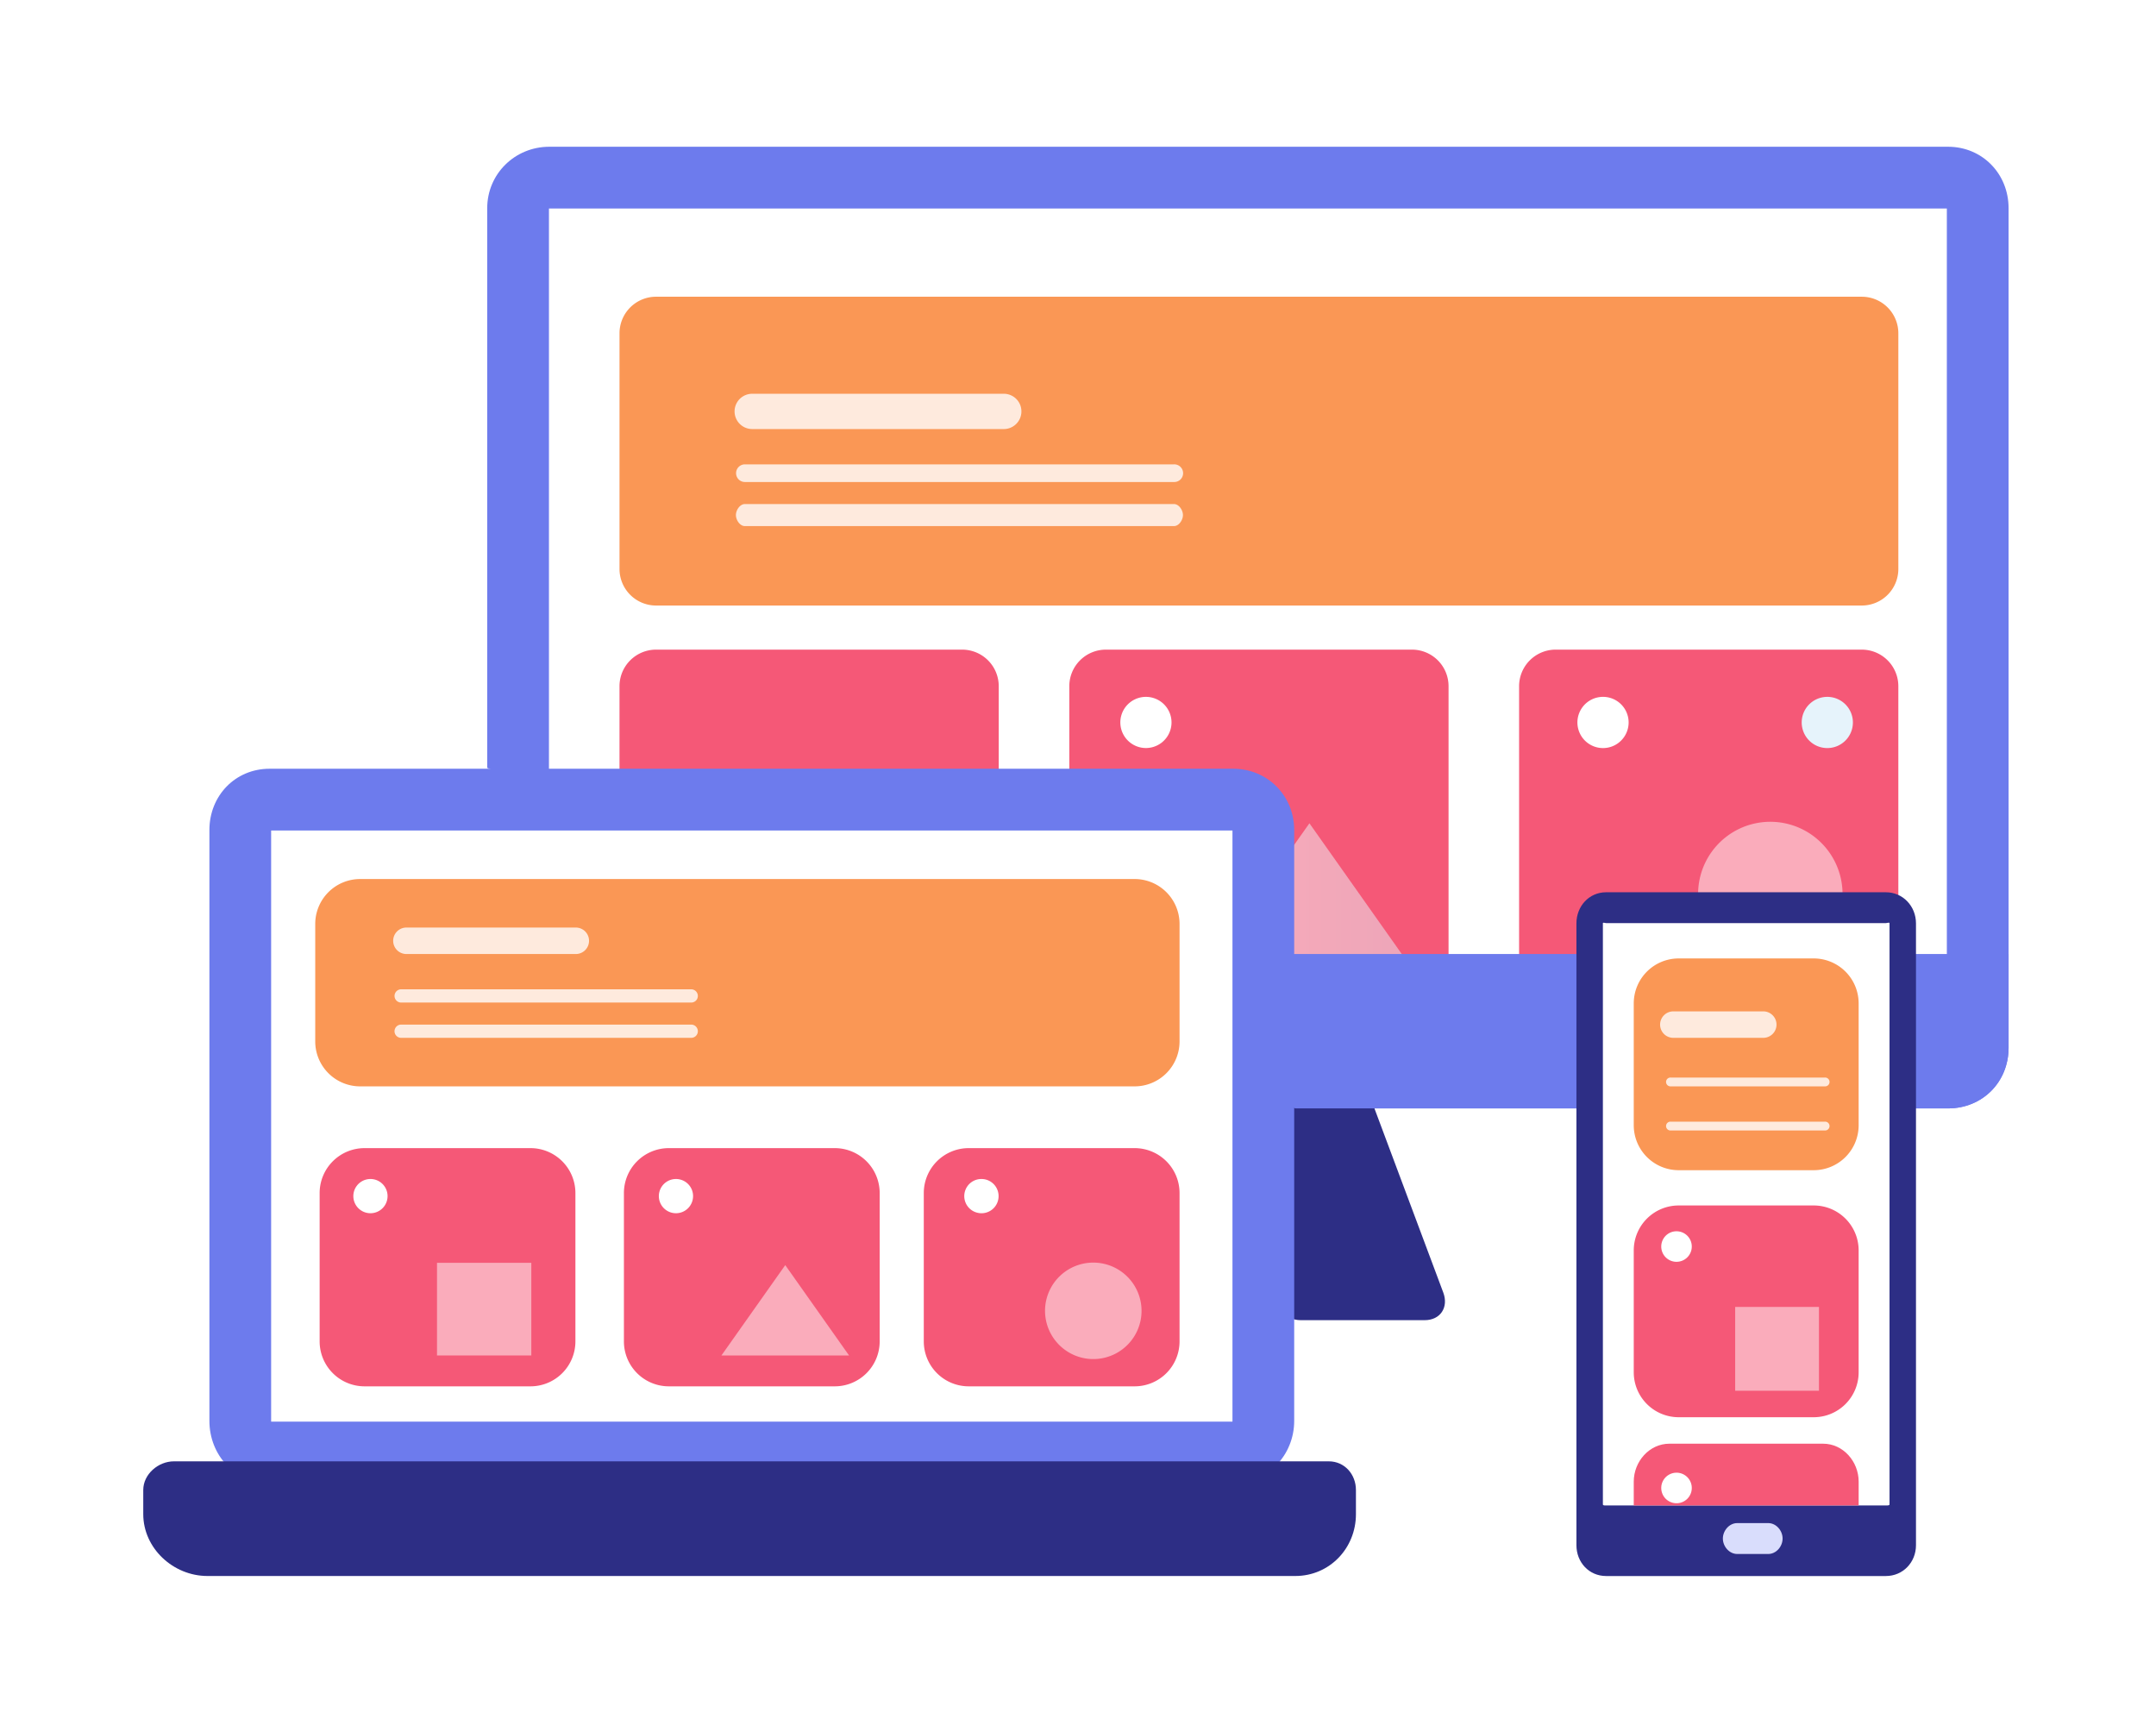 <svg viewBox="0 0 301 240" fill="none" xmlns="http://www.w3.org/2000/svg">
    <g filter="url(#filter0_d)">
        <path d="M280.419 19.06v117.197c0 4.794-3.659 8.467-8.453 8.467h-91.128l-51.289-21.598-61.528-25.938V19.06c0-4.795 3.876-8.575 8.672-8.575h195.273c4.794 0 8.453 3.78 8.453 8.575z" fill="#6D7BED"/>
        <path d="M182.597 136.104L76.64 101.581V19.104H271.8v117h-89.203z" fill="#fff"/>
        <path d="M177.606 144.229c0-2.201 1.761-3.813 3.965-3.813h4.653c2.2 0 4.64 1.59 5.417 3.652l9.852 26.352c.775 2.061-.393 3.864-2.595 3.864h-17.327c-2.201 0-3.965-2.13-3.965-4.332v-25.723z" fill="#2D2E85"/>
        <path d="M259.925 31.42H91.595a5.105 5.105 0 00-5.105 5.106v32.895a5.105 5.105 0 005.105 5.106h168.33a5.105 5.105 0 005.104-5.106V36.526a5.105 5.105 0 00-5.104-5.105z" fill="#FA9755"/>
        <path d="M91.595 80.684h42.735a5.103 5.103 0 014.717 3.154 5.12 5.12 0 01.388 1.955v39.663a5.106 5.106 0 01-5.105 5.106H91.595a5.105 5.105 0 01-5.106-5.108V85.793a5.106 5.106 0 015.106-5.11zM197.129 80.684h-42.738a5.105 5.105 0 00-5.104 5.106v39.668a5.105 5.105 0 005.104 5.106h42.738a5.105 5.105 0 005.104-5.106V85.79a5.105 5.105 0 00-5.104-5.106zM217.188 80.684h42.735a5.103 5.103 0 014.717 3.154 5.12 5.12 0 01.388 1.955v39.663a5.095 5.095 0 01-1.495 3.61 5.1 5.1 0 01-3.61 1.496h-42.735a5.105 5.105 0 01-5.106-5.108V85.793a5.104 5.104 0 015.106-5.11z" fill="#F55877"/>
        <path opacity=".5" d="M169.478 123.79l13.331-18.867 13.329 18.867h-26.66z" fill="url(#paint0_linear)"/>
        <path opacity=".5" d="M129.971 104.7h-20.086v19.704h20.086V104.7z" fill="url(#paint1_linear)"/>
        <path opacity=".5" d="M237.073 114.801a10.08 10.08 0 006.223 9.317 10.082 10.082 0 0013.174-13.175 10.081 10.081 0 00-19.397 3.858z" fill="url(#paint2_linear)"/>
        <path d="M251.536 90.85a3.58 3.58 0 002.206 3.302 3.574 3.574 0 10-2.206-3.302z" fill="url(#paint3_linear)"/>
        <path d="M163.557 90.85a3.573 3.573 0 11-6.875-1.37 3.576 3.576 0 015.829-1.158c.67.67 1.046 1.58 1.046 2.528z" fill="url(#paint4_linear)"/>
        <path d="M227.373 90.85a3.58 3.58 0 01-2.206 3.302 3.575 3.575 0 112.206-3.302z" fill="url(#paint5_linear)"/>
        <path opacity=".8" d="M140.073 49.892h-35.056a2.463 2.463 0 110-4.926h35.056a2.468 2.468 0 012.335 1.505 2.48 2.48 0 010 1.916 2.477 2.477 0 01-1.372 1.337c-.307.12-.634.177-.963.168zM163.896 57.284h-59.9a1.232 1.232 0 110-2.464h59.9a1.228 1.228 0 01.901.345 1.24 1.24 0 01.377.887 1.23 1.23 0 01-1.278 1.232zM163.896 63.44h-59.9c-.694 0-1.254-.847-1.254-1.54 0-.692.56-1.54 1.254-1.54h59.9c.692 0 1.255.848 1.255 1.54 0 .693-.566 1.54-1.255 1.54z" fill="#fff"/>
        <path d="M280.419 123.173v13.084c0 4.794-3.659 8.467-8.453 8.467h-91.128l-51.299-21.551h150.88z" fill="#6D7BED"/>
        <path d="M180.684 105.87c0-4.795-3.725-8.56-8.524-8.56H37.638c-4.793 0-8.403 3.765-8.403 8.56v82.47c0 4.794 3.61 8.731 8.403 8.731H172.16c4.793 0 8.524-3.937 8.524-8.731v-82.47z" fill="#6D7BED"/>
        <path d="M172.065 105.931H37.853v82.516h134.212v-82.516z" fill="#fff"/>
        <path d="M189.303 201.359c0 4.772-3.69 8.636-8.465 8.636H28.959c-4.774 0-8.959-3.869-8.959-8.636v-3.363c0-2.202 2.082-4.007 4.287-4.007H185.51c2.201 0 3.792 1.803 3.792 4.007v3.363z" fill="#2D2E85"/>
        <path d="M158.405 112.705H50.283a6.273 6.273 0 00-6.273 6.274v16.394a6.273 6.273 0 006.273 6.274h108.122a6.273 6.273 0 006.273-6.274v-16.394a6.273 6.273 0 00-6.273-6.274z" fill="#FA9755"/>
        <path d="M74.06 150.268H50.898a6.273 6.273 0 00-6.273 6.274v20.704a6.273 6.273 0 006.273 6.274H74.06a6.273 6.273 0 006.273-6.274v-20.704a6.273 6.273 0 00-6.273-6.274zM116.54 150.268H93.378a6.273 6.273 0 00-6.273 6.274v20.704a6.273 6.273 0 006.273 6.274h23.162a6.273 6.273 0 006.273-6.274v-20.704a6.273 6.273 0 00-6.273-6.274zM158.406 150.268h-23.163a6.274 6.274 0 00-6.273 6.274v20.704a6.274 6.274 0 006.273 6.274h23.163a6.273 6.273 0 006.272-6.274v-20.704a6.273 6.273 0 00-6.272-6.274z" fill="#F55877"/>
        <path opacity=".5" d="M100.719 179.211l8.91-12.611 8.909 12.611h-17.819z" fill="url(#paint6_linear)"/>
        <path opacity=".5" d="M74.177 166.279H61.01v12.931h13.168v-12.931z" fill="url(#paint7_linear)"/>
        <path opacity=".5" d="M145.897 172.975a6.743 6.743 0 004.161 6.225 6.734 6.734 0 009.186-4.913 6.737 6.737 0 10-13.347-1.312z" fill="url(#paint8_linear)"/>
        <path d="M54.108 156.965a2.393 2.393 0 01-1.474 2.209 2.39 2.39 0 01-3.258-1.741 2.39 2.39 0 014.033-2.156c.447.448.699 1.055.699 1.688z" fill="url(#paint9_linear)"/>
        <path d="M96.76 156.965a2.394 2.394 0 01-1.474 2.209 2.39 2.39 0 01-3.258-1.741 2.39 2.39 0 014.033-2.156 2.39 2.39 0 01.7 1.688z" fill="url(#paint10_linear)"/>
        <path d="M139.413 156.965a2.384 2.384 0 01-2.854 2.346 2.388 2.388 0 01.467-4.733 2.386 2.386 0 012.387 2.387z" fill="url(#paint11_linear)"/>
        <path opacity=".8" d="M80.389 123.173h-23.65a1.845 1.845 0 01-1.847-1.847 1.846 1.846 0 011.847-1.848h23.65a1.846 1.846 0 011.847 1.848 1.846 1.846 0 01-1.847 1.847zM96.463 129.947H56.045a.931.931 0 01-.89-.561.926.926 0 01.89-1.287h40.418a.93.93 0 01.89.561.924.924 0 01-.89 1.287zM96.463 134.873H56.045a.913.913 0 01-.68-.256.92.92 0 01-.21-1.03.92.92 0 01.89-.561h40.418a.912.912 0 01.679.256.919.919 0 01.285.668.92.92 0 01-.285.667.93.93 0 01-.68.256z" fill="#fff"/>
        <path d="M267.491 118.892v86.807c0 2.386-1.818 4.301-4.204 4.301h-39.055c-2.387 0-4.146-1.915-4.146-4.301v-86.807c0-2.389 1.759-4.34 4.146-4.34h39.057c2.384 0 4.202 1.951 4.202 4.34z" fill="#2D2E85"/>
        <path d="M224.232 200.148c-.169 0-.452.025-.452-.148v-81.114c0-.17.278-.029.452-.029h39.057c.169 0 .508-.148.508.029V200c0 .17-.339.148-.508.148h-39.057z" fill="#fff"/>
        <path d="M246.867 206.922h-4.335c-1.105 0-2.002-1.05-2.002-2.156s.897-2.156 2.002-2.156h4.335c1.107 0 2.002 1.048 2.002 2.156 0 1.107-.89 2.156-2.002 2.156z" fill="#D9DDFC"/>
        <path d="M253.214 158.273h-18.852a6.274 6.274 0 00-6.273 6.274v17.011a6.274 6.274 0 006.273 6.274h18.852a6.273 6.273 0 006.272-6.274v-17.011a6.273 6.273 0 00-6.272-6.274z" fill="#F55877"/>
        <path d="M253.214 123.79h-18.852a6.274 6.274 0 00-6.273 6.274v17.01a6.274 6.274 0 006.273 6.275h18.852a6.273 6.273 0 006.272-6.275v-17.01a6.273 6.273 0 00-6.272-6.274z" fill="#FA9755"/>
        <path d="M228.089 200.148v-3.323c0-2.809 2.176-5.298 4.983-5.298h21.447c2.807 0 4.969 2.489 4.969 5.298v3.323h-31.399z" fill="#F55877"/>
        <path opacity=".5" d="M253.947 172.436H242.25v11.7h11.697v-11.7z" fill="url(#paint12_linear)"/>
        <path d="M236.19 164.003a2.127 2.127 0 01-1.314 1.971 2.13 2.13 0 01-2.908-1.553 2.139 2.139 0 01.906-2.189 2.136 2.136 0 012.691.265c.4.399.625.941.625 1.506z" fill="url(#paint13_linear)"/>
        <path d="M236.19 197.706a2.127 2.127 0 01-1.314 1.971 2.138 2.138 0 01-2.324-.461 2.138 2.138 0 01-.463-2.324 2.136 2.136 0 011.97-1.317 2.13 2.13 0 012.131 2.131z" fill="url(#paint14_linear)"/>
        <path opacity=".8" d="M246.213 134.873h-12.598a1.843 1.843 0 01-1.847-1.847 1.848 1.848 0 011.847-1.848h12.598a1.848 1.848 0 010 3.695zM254.775 141.647h-21.527a.624.624 0 01-.457-.168.63.63 0 01-.192-.448.618.618 0 01.649-.615h21.527a.62.62 0 01.598.372.618.618 0 01-.598.859zM254.775 147.804h-21.527a.607.607 0 01-.457-.168.63.63 0 01-.192-.447.62.62 0 01.403-.579.624.624 0 01.246-.037h21.527a.62.62 0 01.598.372.62.62 0 01-.353.822.602.602 0 01-.245.037z" fill="#fff"/>
    </g>
    <defs>
        <linearGradient id="paint0_linear" x1="169.47" y1="114.364" x2="196.13" y2="114.366" gradientUnits="userSpaceOnUse">
            <stop stop-color="#fff"/>
            <stop offset="1" stop-color="#E6F3FB"/>
        </linearGradient>
        <linearGradient id="paint1_linear" x1="8791.92" y1="14250.3" x2="11174.9" y2="14250.3" gradientUnits="userSpaceOnUse">
            <stop stop-color="#fff"/>
            <stop offset="1" stop-color="#E6F3FB"/>
        </linearGradient>
        <linearGradient id="paint2_linear" x1="24101.6" y1="14612" x2="26503.1" y2="14612" gradientUnits="userSpaceOnUse">
            <stop stop-color="#fff"/>
            <stop offset="1" stop-color="#E6F3FB"/>
        </linearGradient>
        <linearGradient id="paint3_linear" x1="11538.1" y1="4218.76" x2="11236.4" y2="4218.76" gradientUnits="userSpaceOnUse">
            <stop stop-color="#fff"/>
            <stop offset="1" stop-color="#E6F3FB"/>
        </linearGradient>
        <linearGradient id="paint4_linear" x1="5210.61" y1="4218.76" x2="5512.4" y2="4218.76" gradientUnits="userSpaceOnUse">
            <stop stop-color="#fff"/>
            <stop offset="1" stop-color="#E6F3FB"/>
        </linearGradient>
        <linearGradient id="paint5_linear" x1="7968.78" y1="4218.76" x2="8270.49" y2="4218.76" gradientUnits="userSpaceOnUse">
            <stop stop-color="#fff"/>
            <stop offset="1" stop-color="#E6F3FB"/>
        </linearGradient>
        <linearGradient id="paint6_linear" x1="11790.4" y1="13564.7" x2="13665.9" y2="13564.7" gradientUnits="userSpaceOnUse">
            <stop stop-color="#fff"/>
            <stop offset="1" stop-color="#E6F3FB"/>
        </linearGradient>
        <linearGradient id="paint7_linear" x1="5602.98" y1="13892.1" x2="6627.35" y2="13892.1" gradientUnits="userSpaceOnUse">
            <stop stop-color="#fff"/>
            <stop offset="1" stop-color="#E6F3FB"/>
        </linearGradient>
        <linearGradient id="paint8_linear" x1="12575.5" y1="14492.8" x2="13648.2" y2="14492.8" gradientUnits="userSpaceOnUse">
            <stop stop-color="#fff"/>
            <stop offset="1" stop-color="#E6F3FB"/>
        </linearGradient>
        <linearGradient id="paint9_linear" x1="1711.06" y1="4781.88" x2="1845.84" y2="4781.88" gradientUnits="userSpaceOnUse">
            <stop stop-color="#fff"/>
            <stop offset="1" stop-color="#E6F3FB"/>
        </linearGradient>
        <linearGradient id="paint10_linear" x1="2957.38" y1="4781.88" x2="3092.16" y2="4781.88" gradientUnits="userSpaceOnUse">
            <stop stop-color="#fff"/>
            <stop offset="1" stop-color="#E6F3FB"/>
        </linearGradient>
        <linearGradient id="paint11_linear" x1="4203.69" y1="4781.88" x2="4338.47" y2="4781.88" gradientUnits="userSpaceOnUse">
            <stop stop-color="#fff"/>
            <stop offset="1" stop-color="#E6F3FB"/>
        </linearGradient>
        <linearGradient id="paint12_linear" x1="11382.4" y1="12974.3" x2="12190.6" y2="12974.3" gradientUnits="userSpaceOnUse">
            <stop stop-color="#fff"/>
            <stop offset="1" stop-color="#E6F3FB"/>
        </linearGradient>
        <linearGradient id="paint13_linear" x1="4071.39" y1="4467.91" x2="4178.69" y2="4467.91" gradientUnits="userSpaceOnUse">
            <stop stop-color="#fff"/>
            <stop offset="1" stop-color="#E6F3FB"/>
        </linearGradient>
        <linearGradient id="paint14_linear" x1="4071.39" y1="5350.24" x2="4178.69" y2="5350.24" gradientUnits="userSpaceOnUse">
            <stop stop-color="#fff"/>
            <stop offset="1" stop-color="#E6F3FB"/>
        </linearGradient>
        <filter id="filter0_d" x="0" y=".485" width="300.419" height="239.515" filterUnits="userSpaceOnUse" color-interpolation-filters="sRGB">
            <feFlood flood-opacity="0" result="BackgroundImageFix"/>
            <feColorMatrix in="SourceAlpha" values="0 0 0 0 0 0 0 0 0 0 0 0 0 0 0 0 0 0 127 0"/>
            <feOffset dy="10"/>
            <feGaussianBlur stdDeviation="10"/>
            <feColorMatrix values="0 0 0 0 0 0 0 0 0 0 0 0 0 0 0 0 0 0 0.25 0"/>
            <feBlend in2="BackgroundImageFix" result="effect1_dropShadow"/>
            <feBlend in="SourceGraphic" in2="effect1_dropShadow" result="shape"/>
        </filter>
    </defs>
</svg>
